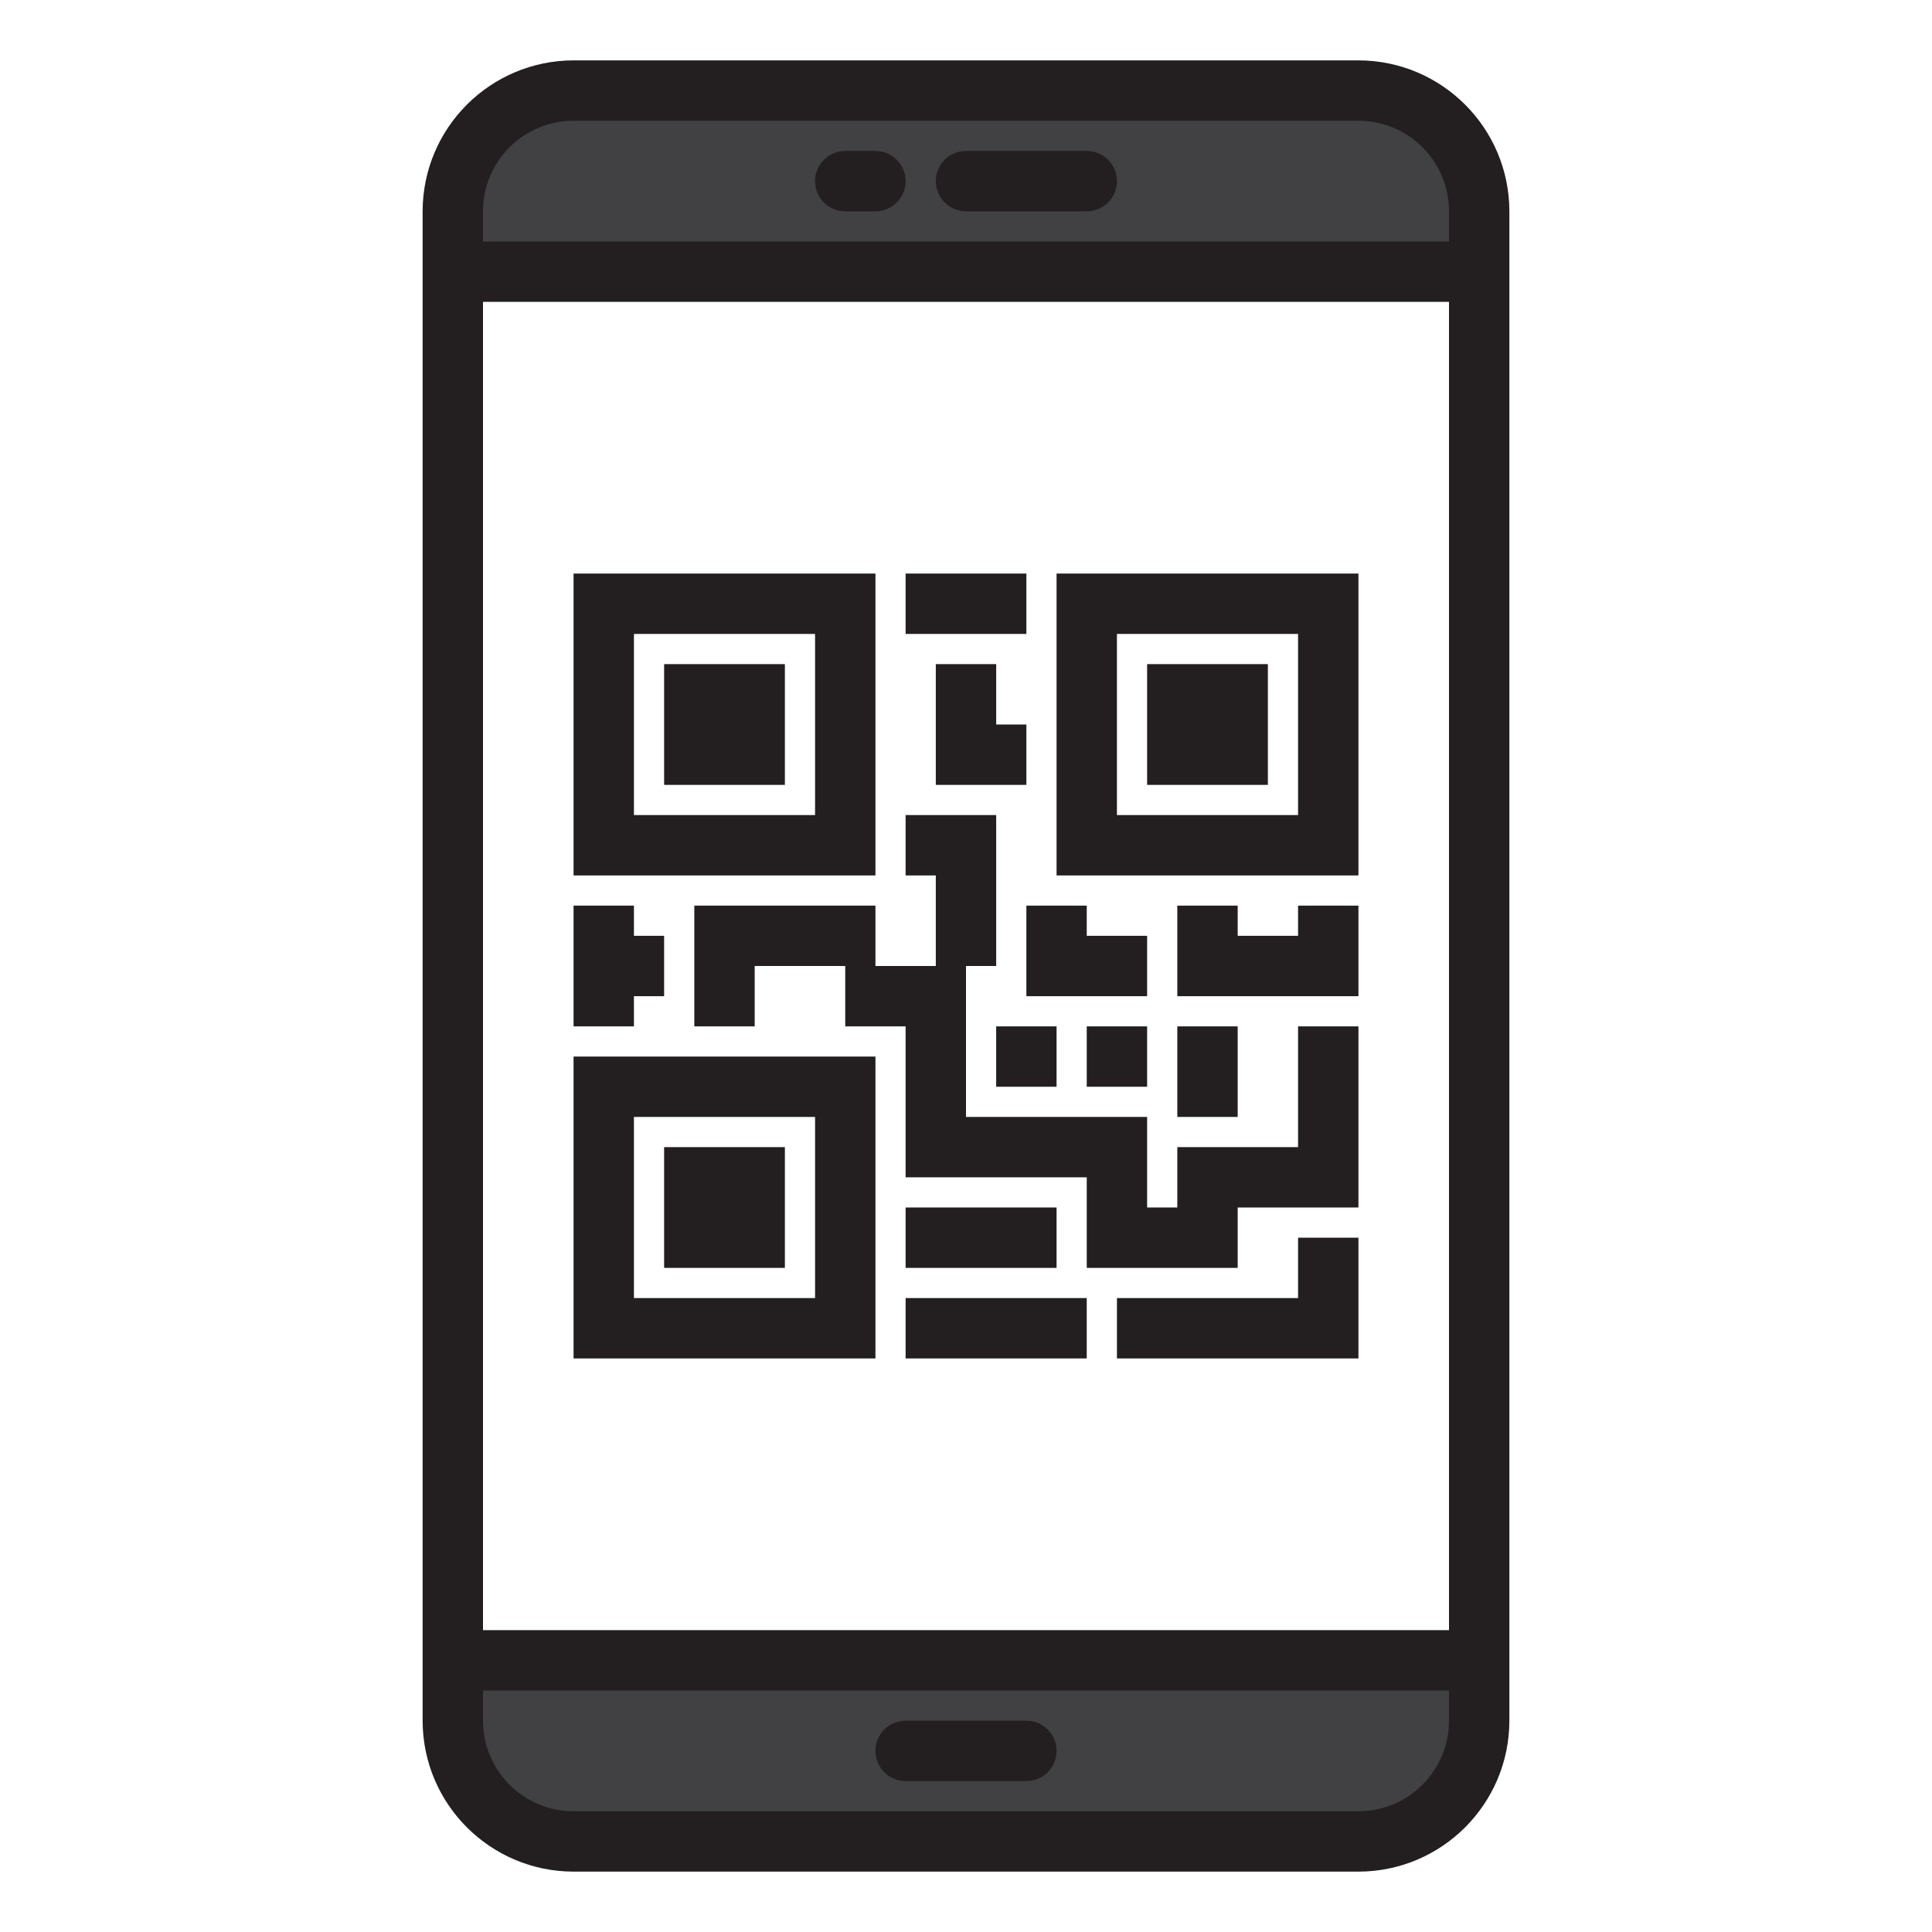 <?xml version="1.0" encoding="iso-8859-1"?>
<!-- Generator: Adobe Illustrator 23.0.0, SVG Export Plug-In . SVG Version: 6.00 Build 0)  -->
<svg version="1.1" id="Capa_1" xmlns="http://www.w3.org/2000/svg" xmlns:xlink="http://www.w3.org/1999/xlink" x="0px" y="0px"
	 viewBox="-49 141 512 512" style="enable-background:new -49 141 512 512;" xml:space="preserve">
<g>
	<path style="fill:#414042;" d="M311,165H103c-17.673,0-32,14.327-32,32v16h272v-16C343,179.327,328.673,165,311,165z"/>
	<path style="fill:#414042;" d="M71,597c0,17.673,14.327,32,32,32h208c17.673,0,32-14.327,32-32v-16H71V597z"/>
</g>
<path style="fill:#414042;" d="M135,325h16v16h-16V325z"/>
<path style="fill:#414042;" d="M135,453h16v16h-16V453z"/>
<path style="fill:#414042;" d="M263,325h16v16h-16V325z"/>
<g>
	<path style="fill:#231F20;" d="M311,157H103c-22.08,0.026-39.974,17.92-40,40v400c0.026,22.08,17.92,39.974,40,40h208
		c22.08-0.026,39.974-17.92,40-40V197C350.974,174.92,333.08,157.026,311,157z M79,221h256v352H79V221z M103,173h208
		c13.255,0,24,10.745,24,24v8H79v-8C79,183.745,89.745,173,103,173z M311,621H103c-13.255,0-24-10.745-24-24v-8h256v8
		C335,610.255,324.255,621,311,621z"/>
	<path style="fill:#231F20;" d="M175,197h8c4.418,0,8-3.582,8-8s-3.582-8-8-8h-8c-4.418,0-8,3.582-8,8S170.582,197,175,197z"/>
	<path style="fill:#231F20;" d="M207,197h32c4.418,0,8-3.582,8-8s-3.582-8-8-8h-32c-4.418,0-8,3.582-8,8S202.582,197,207,197z"/>
	<path style="fill:#231F20;" d="M223,597h-32c-4.418,0-8,3.582-8,8s3.582,8,8,8h32c4.418,0,8-3.582,8-8S227.418,597,223,597z"/>
	<path style="fill:#231F20;" d="M183,293h-80v80h80V293z M167,357h-48v-48h48V357z"/>
	<path style="fill:#231F20;" d="M127,317h32v32h-32V317z"/>
	<path style="fill:#231F20;" d="M103,501h80v-80h-80V501z M119,437h48v48h-48V437z"/>
	<path style="fill:#231F20;" d="M127,445h32v32h-32V445z"/>
	<path style="fill:#231F20;" d="M231,293v80h80v-80H231z M295,357h-48v-48h48V357z"/>
	<path style="fill:#231F20;" d="M255,317h32v32h-32V317z"/>
	<path style="fill:#231F20;" d="M119,405h8v-16h-8v-8h-16v32h16V405z"/>
	<path style="fill:#231F20;" d="M191,293h32v16h-32V293z"/>
	<path style="fill:#231F20;" d="M199,317v32h24v-16h-8v-16H199z"/>
	<path style="fill:#231F20;" d="M295,445h-32v16h-8v-24h-48v-40h8v-40h-24v16h8v24h-16v-16h-48v32h16v-16h24v16h16v40h48v24h40v-16
		h32v-48h-16V445z"/>
	<path style="fill:#231F20;" d="M191,485h48v16h-48V485z"/>
	<path style="fill:#231F20;" d="M295,485h-48v16h64v-32h-16V485z"/>
	<path style="fill:#231F20;" d="M215,413h16v16h-16V413z"/>
	<path style="fill:#231F20;" d="M239,413h16v16h-16V413z"/>
	<path style="fill:#231F20;" d="M263,413h16v24h-16V413z"/>
	<path style="fill:#231F20;" d="M191,461h40v16h-40V461z"/>
	<path style="fill:#231F20;" d="M223,381v24h32v-16h-16v-8H223z"/>
	<path style="fill:#231F20;" d="M295,389h-16v-8h-16v24h48v-24h-16V389z"/>
</g>
</svg>
